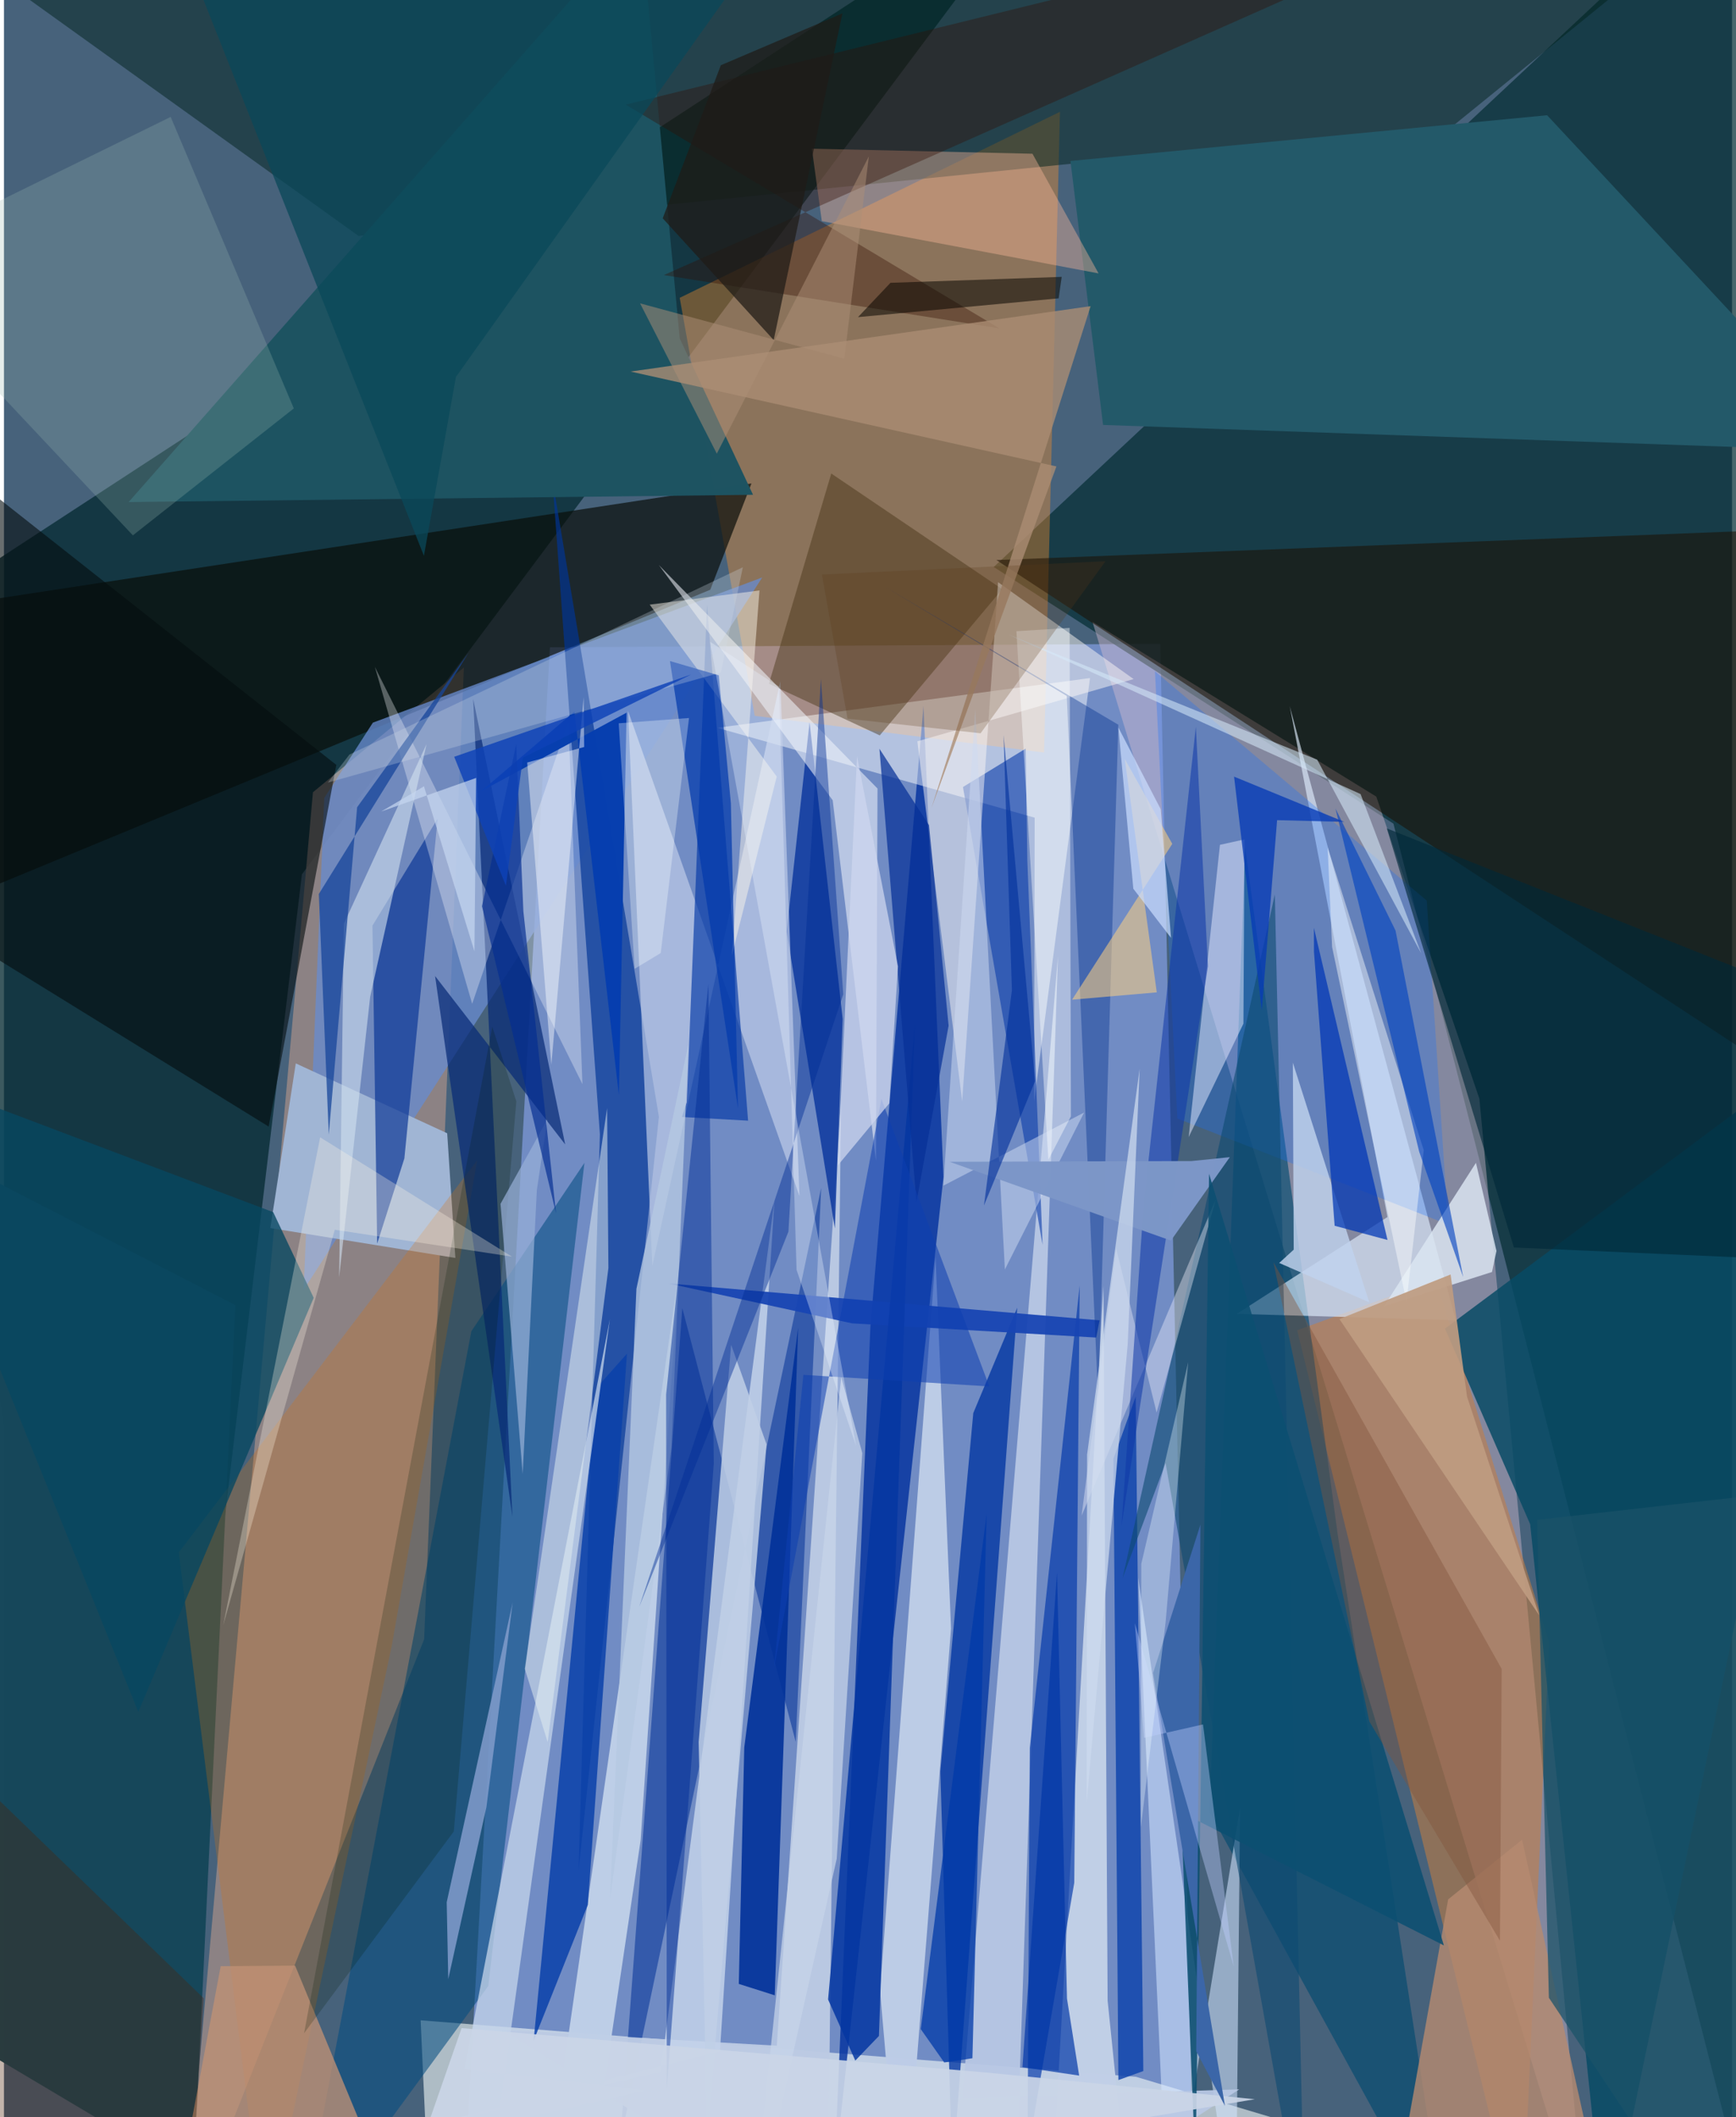 <svg xmlns="http://www.w3.org/2000/svg" width="228" height="278" viewBox="0 0 836 1024"><path fill="#47627b" d="M0 0h836v1024H0z"/><path fill="#88a4ee" fill-opacity=".639" d="M264.109 313.066L221.108 1086h354.854l-16.565-774.595z"/><path fill="#072c34" fill-opacity=".784" d="M506.656-62L144.147 422.871 64.571 1086-62 309.077z"/><path fill="#062f35" fill-opacity=".733" d="M842.156 1062.996l-169.96-664.625-193.362-124.142L838.07-62z"/><path fill="#d6bdd0" fill-opacity=".424" d="M766.096 1086L526.582 300.745l137.312 84.546 49.868 146.092z"/><path fill="#a18d88" fill-opacity=".761" d="M86.746 1086L203.27 792.854l19.216-470.007-73.007 60.344z"/><path fill="#f68e2b" fill-opacity=".392" d="M503.174 363.963l7.693-309.895-183.961 89.987 36.29 202.163z"/><path fill="#00221d" fill-opacity=".498" d="M171.522 114.107L8.264-3.068 852.35-62 701.543 60.435z"/><path fill="#f9fdfa" fill-opacity=".58" d="M201.576 977.152l4.06 89.163 587.012 11.4-244.986-73.235z"/><path fill="#00309e" fill-opacity=".8" d="M454.525 569.193l-9.682-227.786-25.667 300.008-17.467 410.454z"/><path fill="#090d0a" fill-opacity=".694" d="M361.62 233.817l-19.934 51.422L-18.94 434.331-33.923 294.19z"/><path fill="#c77f41" fill-opacity=".549" d="M625.612 643.408l67.038-24.459 54.91 175.372L734.194 1086z"/><path fill="#688bce" fill-opacity=".765" d="M366.821 279.299L144.975 623.864l9.979-237.91 23.515-36.434z"/><path fill="#1d0f01" fill-opacity=".545" d="M868.26 525.338L898 16.402v238.304l-417.895 16.16z"/><path fill="#245a6a" fill-opacity=".996" d="M515.931 77.862l15.79 127.668L898 218.287 746.537 55.744z"/><path fill="#074a65" fill-opacity=".835" d="M697.133 642.613L898 493.027 774.961 1086l-36.634-348.804z"/><path fill="#00496e" fill-opacity=".635" d="M645.117 741.386l-44.66-331.558-17.244 466.603L698.276 1086z"/><path fill="#003096" fill-opacity=".541" d="M328.168 632.72l-30.065 403.338 97.245-461.49-12.322 267.887z"/><path fill="#dfedff" fill-opacity=".639" d="M669.311 588.632l-47.273-247.033 80.307 296.965-105.926-3.1z"/><path fill="#fcfeff" fill-opacity=".471" d="M525.4 327.948l-180.358 24.061 153.594 43.473-.296 137.132z"/><path fill="#013596" fill-opacity=".675" d="M316.847 540.152l-51.503-308.106 22.953 316.57-10.323 356.117z"/><path fill="#bccbe4" fill-opacity=".961" d="M240.954 981.795l157.405 98.147 6.637-547.644-31.1 457.134z"/><path fill="#c3d2e9" fill-opacity=".851" d="M346.388 992.027l-156.694 39.915 128.028-29.958L372.753 580.5z"/><path fill="#17485b" fill-opacity=".996" d="M-62 960.803l22.618-407.49 151.335 77.927-20.191 421.071z"/><path fill="#1e5462" fill-opacity=".996" d="M307.892-38.32l19.018 201.976 35.473 75.66-302.065 3.512z"/><path fill="#024c80" fill-opacity=".557" d="M280.821 562.426l-46.503 398.128L142.437 1086l83.67-442.122z"/><path fill="#bdcce6" fill-opacity=".988" d="M423.815 962.856L434.547 1086l23.626-298.307-7.503-179.583z"/><path fill="#a0b5d4" fill-opacity=".992" d="M141.176 514.326l73.248 33.795 3.963 60.305-89.525-14.455z"/><path fill="#0135a1" fill-opacity=".776" d="M468.93 683.467L453.004 856.7l5.83 195.69 31.352-419.868z"/><path fill="#d4e5ff" fill-opacity=".557" d="M598.004 874.242L563.379 1086l-14.69-322.955L595.873 1086z"/><path fill="#bfcfe7" fill-opacity=".98" d="M326.36 616.154L258.372 1086l21.868-9.009 27.778-187.013z"/><path fill="#1870ff" fill-opacity=".286" d="M567.664 540.99l-10.838-216.307L688.321 435.59l10.288 156.671z"/><path fill="#d97009" fill-opacity=".259" d="M126.352 1086l61.319-290.362L228.99 561.09 84.58 750.855z"/><path fill="#0e399f" fill-opacity=".851" d="M401.978 594.125l3.783-101.194-16.032-143.629-11.087 101.24z"/><path fill="#072b76" fill-opacity=".718" d="M245.987 733.595L208.57 472.081l62.938 81.443-44.526-215.522z"/><path fill="#b8c7e4" fill-opacity=".937" d="M509.91 462.455l-21.118 618.436 108.792-70.342-133.942 4.183z"/><path fill="#c3d0e9" fill-opacity=".655" d="M384.842 578.498L301.9 343.814l11.759 268.513 61.92-282.825z"/><path fill="#013199" fill-opacity=".894" d="M358.14 845.153l26.081-203.043-11.335 322.952-17.397-5.517z"/><path fill="#c1cfe6" fill-opacity=".988" d="M533.927 967.71l-2.023-345.86L505.45 1086l34.734-57.548z"/><path fill="#040d0f" fill-opacity=".596" d="M-62 194.15l222.791 175.81-32.74 174.924-167.505-103.386z"/><path fill="#0037a9" fill-opacity=".663" d="M496.265 845.446l24.146-223.7-2.626 288.899-22.634 131.025z"/><path fill="#0137a5" fill-opacity=".647" d="M359.996 542.032l-19.875-249.454-9.806 240.562-2.336 7.097z"/><path fill="#093494" fill-opacity=".675" d="M178.273 447.694l31.537-51.771-16.094 164.36-13.168 41.214z"/><path fill="#432f12" fill-opacity=".431" d="M423.697 355.678l59.235-70.709-82.704-55.941-30.177 101.67z"/><path fill="#0e3faa" fill-opacity=".616" d="M463.95 380.643l38.503 221.43-7.372-185.768-.809-54.223z"/><path fill="#f1f4fc" fill-opacity=".553" d="M400.918 387.055l20.933 174.4.747-180.078-105.767-108.08z"/><path fill="#0a41aa" fill-opacity=".847" d="M282.478 921.284l18.909-266.545-14.55 16.337-30.596 315.927z"/><path fill="#fcf6f4" fill-opacity=".494" d="M463.552 532.681l17.38-251.096 65.559 46.863-104.618 30.107z"/><path fill="#fab799" fill-opacity=".404" d="M497.57 74.357l31.98 57.887-133.891-25.29-4.81-35.036z"/><path fill="#1044ac" fill-opacity=".839" d="M536.735 705.524l2.411 300.518 12.042-4.35L547.5 675.47z"/><path fill="#fbfdff" fill-opacity=".318" d="M226.508 485.539l46.534-136.713 6.818 175.543-100.433-201.853z"/><path fill="#b58a70" fill-opacity=".804" d="M698.656 918.663l35.754-28.857L778.014 1086l-100.156-51.085z"/><path fill="#c5d5e9" fill-opacity=".757" d="M238.946 1027.143l54.183-389.101-70.388 362.743 87.276 10.303z"/><path fill="#e1edf2" fill-opacity=".514" d="M251.954 807.14l39.833-271.19.627 77.374-29.385 229.258z"/><path fill="#074761" fill-opacity=".788" d="M65 827.95L-62 513.616l192.267 72.673 19.57 41.416z"/><path fill="#1845b3" fill-opacity=".937" d="M321.465 620.754l208.57 17.847-1.637 8.325-118.089-6.86z"/><path fill="#340c00" fill-opacity=".361" d="M319.197 133.046L758.804-62 300.794 50.61l180.711 108.188z"/><path fill="#99bbb0" fill-opacity=".255" d="M62.365 258.932L-62 126.544 80.655 56.547l59.569 140.992z"/><path fill="#0437a2" fill-opacity=".847" d="M423.288 984.72l-11.439 11.9-13.163-29.526 41.952-471.146z"/><path fill="#e3e9ff" fill-opacity=".51" d="M588.261 408.606l11.87-2.607-.514 89.115-26.49 54.864z"/><path fill="#dae5f1" fill-opacity=".843" d="M712.113 562.416l-44.551 69.467 52.31-16.662 2.162-10.193z"/><path fill="#c09175" fill-opacity=".765" d="M79.506 1086H196.83l-55.98-135.29-36.001.266z"/><path fill="#fef6eb" fill-opacity=".478" d="M312.386 292.448l53.112-6.866-13.37 176.612 21.72-86.601z"/><path fill="#0e4a72" fill-opacity=".608" d="M629.355 1086l-67.403-378.337-20.772 55.513 73.636-330.52z"/><path fill="#c0d2ed" fill-opacity=".816" d="M623.943 604.421l-.415-90.476 36.96 115.95-43.568-19.045z"/><path fill="#c0cfe6" fill-opacity=".843" d="M351.775 650.393l-15.696 192.162 4.097 192.132 28.764-336.066z"/><path fill="#002f8f" fill-opacity=".396" d="M529.383 677.243l9.722-326.711-112.765-66.657 87.824 52.715z"/><path fill="#0037b5" fill-opacity=".733" d="M633.748 460.332l10.005 132.529 25.572 6.872-35.605-150.952z"/><path fill="#fcd082" fill-opacity=".549" d="M542.218 367.106L557.7 479.964l-40.964 3.547 48.466-75.371z"/><path fill="#ab8d74" fill-opacity=".788" d="M303.13 179.71l222.574-31.64-77.009 242.763 60.454-165.227z"/><path fill="#7e9ac9" fill-opacity=".878" d="M233.4 874.047l-18.458 83.186-.756-37.185 31.92-145.003z"/><path fill="#d0e0ef" fill-opacity=".604" d="M177.16 482.09l27.259-122.165-39.97 86.87-2.299 171.01z"/><path fill="#063eaf" fill-opacity=".984" d="M301.22 344.688l-3.731 184.964-21.516-185.506-45.073 38.527z"/><path fill="#fbfdfd" fill-opacity=".451" d="M686.859 556.323L640.353 409.86l2.155 48.123 35.993 171.716z"/><path fill="#063098" fill-opacity=".714" d="M456.997 496.1l-9.477-97.012-23.988-36.936 17.895 219.358z"/><path fill="#b6c8e2" fill-opacity=".788" d="M331.071 505.224l-25.098 118.121-12.768 295.117 29.699-218.167z"/><path fill="#cfdaf1" fill-opacity=".51" d="M454.436 573.473L469.89 343.1l14.32 270.914 38.336-75.92z"/><path fill="#012e96" fill-opacity=".451" d="M379.5 595.702l-72.178 181.485 98.705-296.252-10.803-152.575z"/><path fill="#16459a" fill-opacity=".741" d="M157.138 548.738l-4.812-116.344L224.77 315.7l-53.917 74.736z"/><path fill="#edeffa" fill-opacity=".408" d="M538.045 603.823l19.568 79.362 28.596-102.96-64.882 152.833z"/><path fill="#001d08" fill-opacity=".204" d="M145.193 983.4l91.037-486.847 11.642 36.187-30.244 353.07z"/><path fill="#0a4859" fill-opacity=".753" d="M218.661 182.294l-15.497 86.52L71.966-62h320.672z"/><path fill="#0139a9" fill-opacity=".753" d="M443.521 981.4l11.365 16.156 13.624-2.048 6.876-263.27z"/><path fill="#033aac" fill-opacity=".722" d="M351.667 388.623l3.435 147.416-32.9-216.316 23.613 6.919z"/><path fill="#fdfeff" fill-opacity=".42" d="M505.255 560.96L489.79 305.288l25.753-1.596.621 236.265z"/><path fill="#0041c0" fill-opacity=".616" d="M684.662 557.099L644.14 391.046l29.066 59.031 32.73 167.598z"/><path fill="#0d38a8" fill-opacity=".549" d="M582.45 467.328l-41.823 270.838 10.715-155.323 25.27-231.336z"/><path fill="#002e97" fill-opacity=".486" d="M343.396 707.928L320.66 1010.63l-.317-336.169 20.45-198.595z"/><path fill="#002838" fill-opacity=".631" d="M898 491.84v118.872l-167.542-7.341-61.467-202.708z"/><path fill="#97afd7" fill-opacity=".706" d="M250.942 712.915l-10.725-130.66 22.647-40.757-5.066 34.138z"/><path fill="#c7d5e9" fill-opacity=".733" d="M405.056 666.04l10.18 36.749-12.366 196.198L360.914 1086z"/><path fill="#4e2307" fill-opacity=".337" d="M96.695 966.559l-5.334 81.375L-29.26 1086l-15.952-256.754z"/><path fill="#083cb5" fill-opacity=".788" d="M615.91 396.677l-7.416 92.074-13.399-113.119 53.31 21.887z"/><path fill="#d3dce7" fill-opacity=".278" d="M167.13 364.951L156.693 378.5l190.136-53.204 10.618-50.935z"/><path fill="#0e3eb1" fill-opacity=".549" d="M372.466 807.19l52.014-275.694 52.208 139.073-89.946-5.607z"/><path fill="#032d91" fill-opacity=".671" d="M251.277 440.733l15.799 146.09-35.829-148.492 16.573-78.505z"/><path fill="#d6e9fa" fill-opacity=".557" d="M656.3 384.07l-170.4-77.2 149.405 60.56 50.285 93.61z"/><path fill="#7c96c7" fill-opacity=".992" d="M574.523 561.553l-117.038.362 107.062 38.117 28.486-40.349z"/><path fill="#ced6ee" fill-opacity=".737" d="M403.339 563.743l24.997-30.14 4.178-66.176-19.819-101.632z"/><path fill="#1a5269" fill-opacity=".729" d="M741.701 735.11l5.69 231.121L827.139 1086 898 717.485z"/><path fill="#f6f8fc" fill-opacity=".463" d="M280.435 337.155L264.8 515.041l-11.663-146.246 27.56-7.498z"/><path fill="#0a0903" fill-opacity=".545" d="M413.157 153.393l15.715-16.606 82.834-2.871-1.477 10.381z"/><path fill="#0c4f71" fill-opacity=".875" d="M696.61 940.942L582.984 567.716l-6.537 481.546-6.987-172.709z"/><path fill="#fff7e6" fill-opacity=".298" d="M106.076 786.044l46.892-235.955 92.805 57.707-85.721-13.02z"/><path fill="#f9ffff" fill-opacity=".31" d="M317.73 460.948l-12.614 7.622-7.726-118.736 34.021-2.563z"/><path fill="#ebf4ff" fill-opacity=".337" d="M383.438 614.172l28.793 85.13-70.642-388.901 33.303 21.714z"/><path fill="#81553c" fill-opacity=".42" d="M614.15 610.505l46.372 222.083 63.202 106.078.837-131.479z"/><path fill="#cad5e6" fill-opacity=".914" d="M475.216 1002.404l-253.821-21.487L184.83 1086l420.289-70.681z"/><path fill="#be9c81" fill-opacity=".925" d="M646.067 637.992l53.784-21.58 7.95 59.093 34.9 105.75z"/><path fill="#3b66a8" d="M590.683 1018.546l-34.774-209.35 22.91-71.752-2.027 254.654z"/><path fill="#1f1b17" fill-opacity=".722" d="M372.381 164.473l33.24-158.001-58.82 25.077-28.124 74.03z"/><path fill="#ae8f78" fill-opacity=".498" d="M344.856 219.413l-37.124-72.69 98.823 26.755 11.844-97.811z"/><path fill="#5a3b1b" fill-opacity=".247" d="M472.456 354.66l60.453-83.214-137.209 6.425 12.386 69.72z"/><path fill="#c1cfff" fill-opacity=".396" d="M551.542 840.528l28.529-6.493 14.848 117.06-47.835-166.037z"/><path fill="#0036a7" fill-opacity=".69" d="M509.443 760.467l-16.741 239.368 27.45 4.055-5.888-37.276z"/><path fill="#0e42b7" fill-opacity=".82" d="M251.043 366.444l-8.218 61.923-25.009-62.34 114.612-39.802z"/><path fill="#c5d6ef" fill-opacity=".71" d="M203.191 380.312l24.416 79.808.824-83.863-45.939 16.256z"/><path fill="#cbdeff" fill-opacity=".698" d="M559.605 391.363l-20.483-39.487 7.23 77.971 18.242 23.787z"/><path fill="#f0fcff" fill-opacity=".333" d="M550.215 756.355l22.685-97.521-10.947 125.975-11.94 98.883z"/><path fill="#ccd9ed" fill-opacity=".749" d="M523.99 703.535l-.194 168.306 19.855-221.885 5.776-133.097z"/><path fill="#02319b" fill-opacity=".624" d="M498.83 522.916L483.578 355.47l4.04 123.49-13.516 104.081z"/></svg>